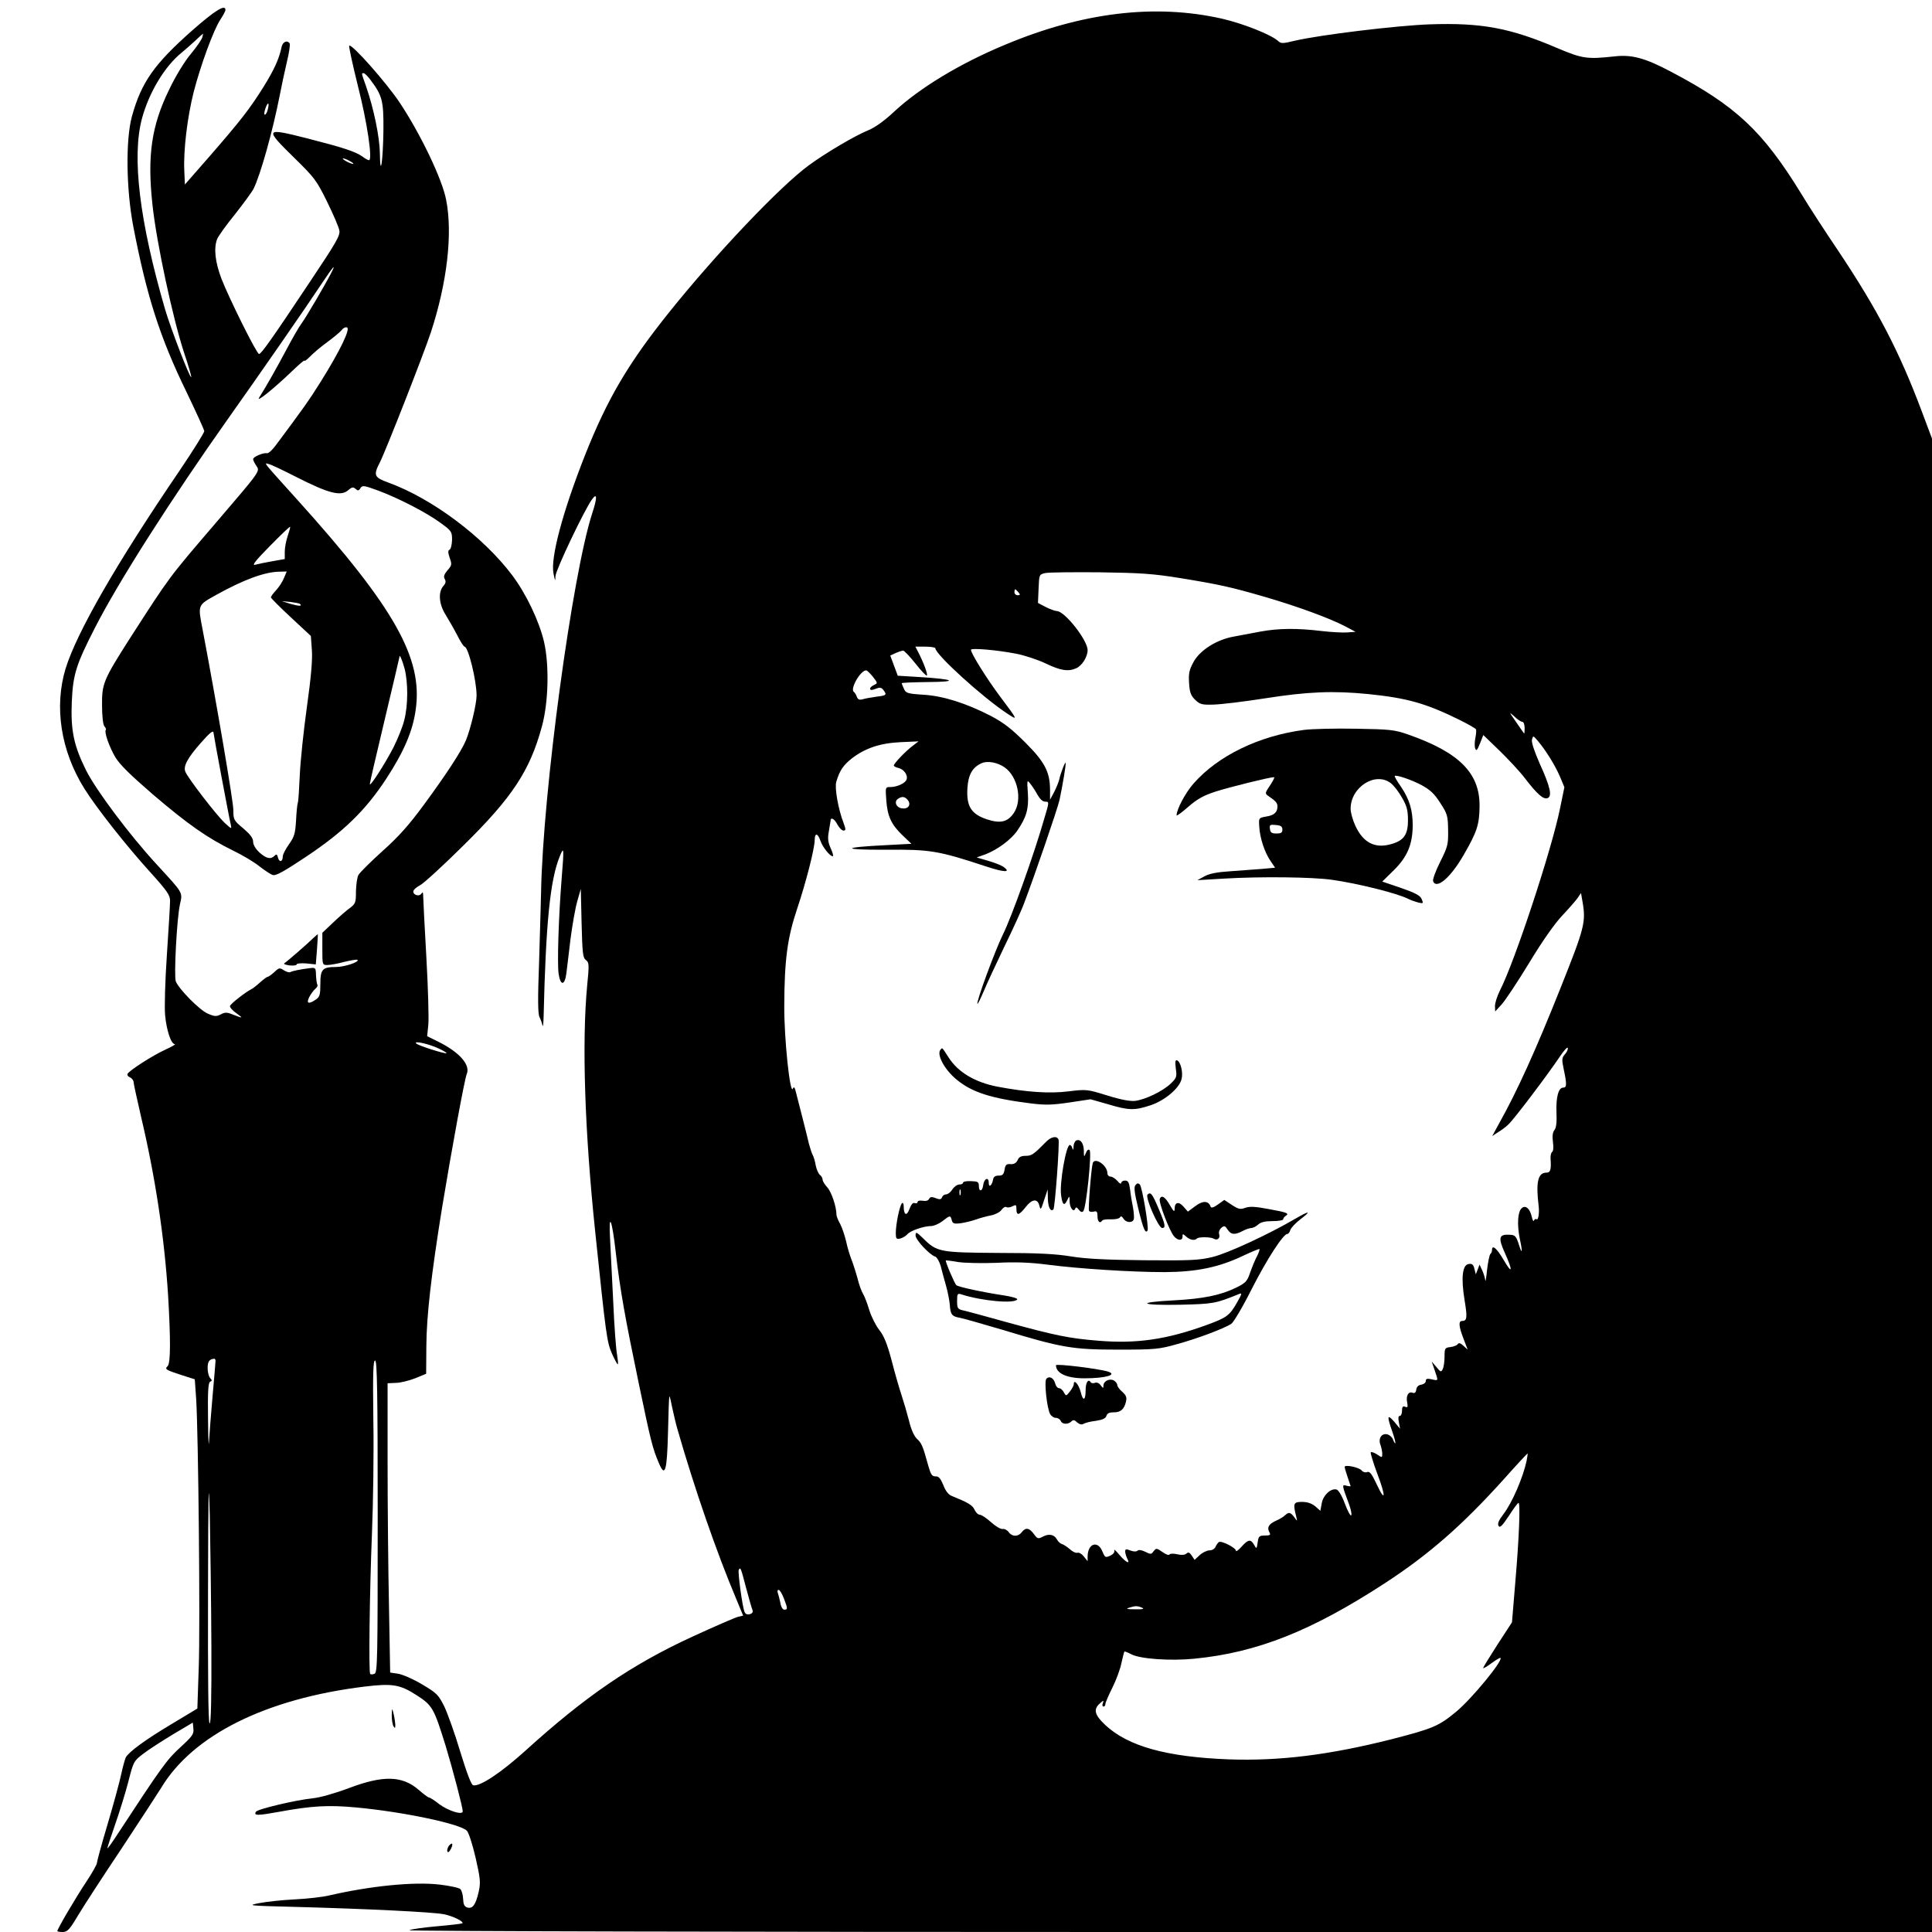 <?xml version="1.0" standalone="no"?>
<!DOCTYPE svg PUBLIC "-//W3C//DTD SVG 20010904//EN"
 "http://www.w3.org/TR/2001/REC-SVG-20010904/DTD/svg10.dtd">
<svg version="1.0" xmlns="http://www.w3.org/2000/svg"
 width="977pt" height="977pt" viewBox="0 0 977 977"
 preserveAspectRatio="xMidYMid meet">
<g transform="translate(0,977) scale(0.1,-0.1)"
fill="#000000" stroke="none">
<path d="M973 9617 c-193 -171 -258 -262 -306 -436 -32 -118 -29 -368 7 -556
68 -353 135 -562 268 -835 49 -102 90 -192 91 -200 0 -8 -56 -98 -125 -200
-320 -470 -519 -817 -576 -1000 -59 -193 -25 -416 94 -607 62 -99 214 -292
336 -426 83 -92 98 -114 98 -142 0 -19 -7 -141 -16 -272 -9 -131 -13 -269 -9
-307 7 -76 30 -146 49 -146 6 -1 -17 -14 -50 -29 -63 -29 -178 -103 -189 -121
-3 -6 2 -14 12 -18 10 -4 19 -16 19 -27 1 -11 18 -88 37 -171 72 -304 118
-607 137 -904 13 -221 13 -343 -2 -358 -16 -16 -11 -19 68 -45 l69 -22 7 -100
c11 -176 21 -1142 13 -1358 l-7 -207 -133 -80 c-132 -79 -212 -138 -229 -167
-4 -9 -15 -47 -23 -85 -8 -38 -39 -152 -69 -253 -30 -100 -54 -189 -54 -196 0
-8 -24 -50 -53 -94 -52 -78 -147 -239 -147 -250 0 -3 12 -5 28 -5 23 1 34 12
76 83 27 45 124 195 216 332 91 138 183 279 205 314 160 267 530 451 1028 512
141 17 179 11 263 -43 81 -52 88 -65 148 -258 35 -116 86 -309 86 -330 0 -20
-72 2 -118 36 -24 19 -47 34 -52 34 -5 0 -29 18 -54 40 -83 71 -179 73 -351 8
-72 -27 -146 -48 -185 -52 -81 -8 -278 -54 -286 -68 -12 -20 8 -20 118 0 164
30 247 35 388 22 238 -22 528 -83 561 -118 9 -9 29 -71 44 -136 24 -106 26
-125 16 -171 -15 -67 -31 -89 -58 -81 -15 5 -20 16 -21 43 -1 20 -7 43 -14 50
-7 7 -55 17 -106 23 -130 15 -349 -7 -557 -55 -33 -8 -112 -17 -175 -20 -63
-3 -144 -12 -180 -19 -62 -12 -55 -13 185 -19 368 -10 693 -26 749 -37 46 -9
103 -37 94 -46 -2 -2 -60 -9 -129 -15 -68 -6 -131 -15 -139 -20 -8 -5 1658 -9
3843 -9 l3857 0 0 3776 0 3776 -51 136 c-114 304 -224 516 -426 818 -65 96
-148 224 -184 284 -196 319 -331 445 -660 618 -130 69 -198 87 -284 77 -140
-15 -162 -12 -290 42 -238 102 -384 129 -645 120 -168 -6 -554 -53 -683 -83
-62 -15 -69 -15 -85 0 -37 32 -178 88 -284 112 -338 76 -704 32 -1095 -132
-229 -95 -433 -219 -562 -339 -48 -45 -95 -79 -129 -93 -67 -27 -218 -116
-302 -178 -145 -106 -466 -444 -703 -739 -211 -263 -316 -442 -430 -730 -113
-287 -174 -518 -158 -595 8 -40 9 -42 10 -13 1 30 147 337 185 388 26 36 27 9
1 -70 -101 -310 -250 -1411 -259 -1920 -1 -55 -6 -214 -10 -353 -7 -181 -6
-259 2 -275 6 -12 13 -31 15 -42 3 -11 5 9 6 45 11 471 33 690 81 808 22 55
23 47 10 -113 -15 -187 -23 -431 -15 -480 9 -61 31 -60 39 3 3 26 13 104 21
174 9 69 24 155 34 190 l18 63 4 -173 c4 -152 6 -175 22 -187 16 -12 17 -22 6
-131 -27 -290 -12 -738 41 -1244 55 -529 59 -556 85 -616 14 -31 27 -55 29
-53 3 2 0 25 -4 51 -5 26 -14 145 -19 265 -6 120 -13 263 -16 318 -8 142 10
101 29 -70 22 -190 47 -329 117 -665 61 -293 69 -324 101 -399 31 -74 41 -42
46 156 2 98 5 179 7 181 2 2 8 -23 14 -55 7 -32 18 -80 26 -108 89 -309 199
-626 299 -863 l34 -82 -26 -6 c-15 -4 -119 -49 -232 -101 -306 -141 -540 -301
-843 -576 -123 -111 -229 -182 -264 -175 -10 2 -32 61 -65 168 -27 91 -64 194
-81 230 -30 60 -38 68 -112 112 -43 26 -98 50 -121 54 l-41 6 -6 336 c-4 186
-7 515 -7 732 l0 395 42 2 c22 0 66 11 97 23 l56 23 1 141 c1 153 25 360 79
696 51 309 114 651 125 678 20 46 -34 109 -141 163 l-59 29 6 58 c3 31 -1 185
-10 342 -9 157 -16 296 -16 310 0 18 -3 21 -9 11 -10 -16 -41 -8 -41 11 0 8
16 22 35 32 19 10 117 100 218 200 248 244 336 378 397 601 34 123 38 313 11
430 -25 106 -91 243 -160 335 -147 196 -407 390 -628 470 -71 26 -76 36 -42
102 30 59 221 546 258 658 82 250 111 499 77 670 -20 104 -128 330 -234 490
-67 101 -244 301 -256 289 -3 -3 17 -95 44 -204 47 -184 75 -375 56 -375 -5 0
-20 8 -34 19 -36 25 -97 45 -281 92 -213 54 -215 50 -62 -100 101 -99 112
-113 165 -221 31 -63 59 -128 62 -145 5 -26 -15 -60 -152 -265 -189 -284 -243
-360 -254 -360 -12 0 -150 278 -190 380 -32 85 -40 154 -22 201 6 15 46 71 90
125 43 55 86 113 94 129 35 70 97 291 133 475 9 47 25 122 36 168 11 45 17 87
14 92 -12 19 -35 9 -41 -17 -12 -60 -38 -116 -90 -200 -71 -114 -120 -176
-273 -352 l-126 -144 -3 69 c-5 102 15 270 47 397 34 133 101 317 136 369 14
21 25 42 25 48 0 30 -52 -2 -167 -103z m50 -36 c-3 -11 -29 -49 -59 -85 -31
-37 -78 -114 -109 -180 -89 -182 -111 -334 -84 -581 20 -190 103 -576 160
-749 22 -65 38 -121 36 -123 -7 -6 -104 247 -132 342 -130 447 -169 772 -117
966 36 133 116 265 202 334 14 11 43 37 65 57 22 21 41 38 42 38 0 0 -1 -9 -4
-19z m849 -213 c61 -81 68 -106 67 -255 -2 -156 -16 -252 -18 -118 -1 81 -31
227 -70 339 -24 68 -24 66 -12 66 5 0 20 -15 33 -32z m-518 -152 c-3 -14 -10
-26 -15 -26 -4 0 -3 14 3 31 12 36 22 33 12 -5z m416 -261 c14 -8 21 -14 15
-14 -5 0 -21 6 -35 14 -14 8 -20 14 -15 14 6 0 21 -6 35 -14z m-96 -567 c-33
-64 -126 -222 -148 -252 -13 -17 -47 -76 -76 -131 -49 -92 -100 -183 -139
-245 -19 -30 73 44 167 134 34 33 62 57 62 52 0 -4 12 5 28 21 15 16 54 49 87
73 33 24 66 52 73 61 7 10 19 16 27 13 18 -7 -36 -119 -133 -274 -58 -93 -91
-139 -226 -320 -18 -25 -39 -44 -46 -42 -18 4 -70 -18 -70 -30 0 -5 7 -20 16
-33 19 -29 25 -21 -201 -285 -246 -287 -233 -270 -438 -588 -134 -210 -142
-229 -141 -339 0 -54 5 -98 12 -106 7 -8 10 -16 7 -18 -9 -10 17 -85 48 -138
24 -39 75 -89 192 -190 178 -152 275 -219 403 -282 48 -23 108 -59 134 -80 27
-21 57 -41 68 -44 15 -5 59 20 167 92 188 125 300 233 405 393 89 136 135 241
150 350 38 260 -106 516 -596 1060 -184 204 -173 190 -146 183 13 -3 73 -32
134 -63 169 -86 230 -102 268 -68 17 15 24 16 36 6 12 -11 17 -10 25 4 10 15
18 13 90 -13 104 -39 244 -111 316 -164 55 -40 57 -44 57 -86 -1 -24 -6 -46
-13 -49 -8 -4 -8 -14 1 -41 12 -33 11 -38 -11 -63 -17 -20 -21 -32 -14 -44 7
-12 5 -22 -6 -34 -28 -31 -24 -92 10 -146 16 -26 43 -73 59 -104 16 -32 33
-58 37 -58 19 0 61 -172 61 -247 0 -43 -31 -172 -54 -227 -23 -55 -98 -170
-212 -325 -75 -102 -128 -162 -210 -235 -60 -54 -114 -108 -121 -120 -7 -11
-12 -49 -13 -83 0 -57 -2 -63 -31 -85 -18 -13 -56 -46 -85 -74 l-54 -51 0 -81
c0 -82 0 -82 26 -82 14 0 53 7 86 16 33 8 63 13 66 10 10 -11 -67 -36 -108
-36 -69 0 -80 -11 -80 -85 0 -55 -3 -66 -22 -79 -37 -26 -51 -21 -34 12 8 16
22 34 30 41 9 7 14 17 11 21 -3 5 -6 26 -7 48 -1 38 -2 40 -32 36 -43 -5 -88
-14 -98 -20 -5 -3 -19 1 -32 9 -21 14 -25 14 -49 -9 -14 -13 -30 -24 -34 -24
-4 0 -21 -13 -38 -28 -16 -15 -37 -31 -45 -35 -27 -13 -103 -72 -107 -84 -2
-6 13 -24 34 -38 36 -26 33 -26 -29 -2 -20 8 -33 8 -52 -3 -22 -11 -31 -11
-67 5 -42 19 -144 123 -160 162 -10 27 5 317 21 390 14 62 18 54 -118 202
-139 151 -307 376 -357 476 -62 125 -78 202 -72 345 6 138 21 188 117 375 118
232 389 656 675 1060 154 217 390 557 470 678 61 91 77 110 49 55z m-219
-1328 c-8 -23 -15 -59 -15 -80 l0 -37 -62 -11 c-35 -6 -74 -14 -88 -18 -18 -5
2 21 74 94 55 56 101 100 103 98 2 -1 -4 -22 -12 -46z m-19 -213 c-7 -18 -25
-46 -40 -62 -14 -15 -26 -31 -26 -36 0 -4 46 -50 101 -101 l101 -94 5 -70 c4
-48 -4 -139 -25 -289 -17 -121 -33 -276 -36 -345 -3 -69 -7 -132 -10 -140 -3
-8 -7 -49 -9 -91 -4 -65 -9 -81 -36 -119 -17 -24 -31 -51 -31 -61 0 -27 -17
-32 -24 -7 -4 18 -8 20 -18 10 -19 -19 -41 -14 -76 17 -20 19 -32 39 -32 55 0
18 -15 37 -50 67 -48 40 -50 44 -50 93 0 42 -83 531 -155 910 -25 130 -27 124
69 178 137 76 244 116 319 117 l37 1 -14 -33z m4530 0 c202 -33 256 -45 429
-95 165 -48 328 -108 405 -148 l55 -29 -40 -3 c-22 -2 -81 1 -132 7 -124 15
-218 14 -310 -3 -43 -8 -103 -19 -133 -25 -86 -15 -169 -67 -203 -126 -23 -42
-27 -59 -24 -108 3 -47 8 -63 30 -85 25 -24 34 -27 95 -25 37 1 155 15 262 32
211 33 341 39 521 21 196 -20 291 -47 461 -131 42 -21 79 -42 82 -47 2 -4 1
-24 -3 -43 -4 -19 -5 -43 -1 -53 5 -16 10 -11 24 24 l17 43 82 -79 c45 -44
103 -106 128 -139 63 -82 94 -109 115 -101 24 9 14 57 -40 175 -28 64 -42 107
-39 121 6 21 6 21 30 -7 40 -47 88 -125 112 -181 l22 -53 -22 -107 c-41 -204
-228 -773 -304 -921 -14 -28 -25 -63 -25 -78 l1 -28 32 35 c18 19 81 114 140
211 67 111 130 200 168 240 33 35 68 75 77 88 l17 25 7 -40 c19 -107 12 -133
-110 -439 -127 -319 -221 -525 -310 -684 l-36 -66 29 19 c17 10 41 28 53 40
27 24 199 252 258 340 21 32 40 53 42 47 2 -7 -4 -21 -14 -32 -16 -18 -17 -26
-6 -78 16 -75 15 -91 -3 -91 -24 0 -37 -48 -34 -126 2 -49 -1 -77 -10 -88 -9
-11 -12 -30 -8 -61 4 -26 2 -47 -4 -50 -5 -4 -9 -19 -8 -33 4 -56 0 -72 -21
-72 -43 0 -54 -48 -39 -170 4 -33 -2 -71 -10 -66 -5 4 -11 0 -14 -6 -2 -7 -7
1 -11 19 -9 41 -31 60 -50 44 -21 -17 -25 -82 -11 -153 16 -74 13 -87 -6 -26
-13 38 -18 43 -46 44 -53 3 -58 -15 -23 -92 42 -93 38 -112 -7 -34 -35 59 -58
78 -58 48 0 -7 -4 -16 -8 -19 -5 -4 -12 -40 -17 -80 -4 -41 -8 -65 -9 -54 -1
11 -8 34 -15 50 l-14 30 -9 -24 -10 -25 -7 28 c-5 21 -12 27 -29 24 -32 -4
-39 -70 -21 -181 15 -90 13 -107 -12 -107 -19 0 -18 -25 7 -90 l21 -55 -22 20
c-14 13 -23 16 -28 8 -4 -6 -21 -13 -37 -15 -28 -3 -30 -6 -30 -48 0 -25 -4
-53 -9 -63 -8 -17 -11 -16 -32 10 l-24 28 15 -44 c19 -56 20 -54 -15 -46 -23
5 -30 3 -30 -9 0 -8 -10 -16 -22 -18 -15 -2 -24 -11 -26 -25 -2 -15 -8 -20
-19 -16 -21 8 -34 -16 -27 -49 4 -23 3 -27 -10 -22 -12 5 -16 0 -16 -20 0 -14
-5 -26 -11 -26 -8 0 -9 -11 -5 -32 l6 -33 -29 35 c-36 41 -38 30 -11 -47 11
-31 18 -58 16 -61 -2 -2 -7 6 -11 17 -3 11 -16 23 -27 27 -30 9 -50 -19 -37
-53 5 -13 9 -34 9 -45 0 -20 -1 -20 -26 -3 -14 9 -28 14 -32 11 -3 -3 12 -51
32 -106 45 -117 43 -153 -2 -56 -25 53 -36 67 -48 62 -9 -4 -22 0 -28 8 -13
16 -86 31 -86 18 0 -5 7 -29 15 -52 8 -23 15 -44 15 -45 0 -2 -10 -1 -21 2
-24 7 -23 3 12 -91 10 -27 16 -53 12 -59 -3 -5 -18 21 -32 59 -16 43 -33 70
-43 72 -30 6 -67 -30 -74 -70 l-7 -38 -26 23 c-19 15 -40 22 -67 22 -42 0 -46
-7 -30 -70 7 -30 7 -30 -9 -7 -19 25 -28 27 -47 9 -7 -7 -28 -20 -45 -27 -37
-17 -47 -34 -34 -58 8 -14 4 -17 -22 -17 -29 0 -33 -4 -37 -35 -5 -34 -6 -34
-18 -12 -17 30 -30 28 -64 -10 -15 -17 -28 -26 -28 -20 0 15 -73 52 -86 44 -6
-4 -13 -15 -17 -24 -4 -10 -17 -18 -30 -18 -13 0 -36 -11 -50 -24 l-26 -24
-14 21 c-11 17 -18 19 -27 11 -7 -7 -24 -9 -46 -4 -19 5 -37 4 -40 -1 -3 -5
-19 0 -36 13 -29 20 -31 20 -44 4 -12 -17 -15 -17 -43 -3 -18 9 -33 11 -39 5
-5 -5 -19 -5 -35 1 -22 9 -27 8 -27 -5 0 -8 5 -24 10 -35 18 -32 -6 -21 -39
18 -17 21 -29 31 -26 23 3 -9 -5 -20 -21 -27 -24 -11 -26 -10 -40 23 -23 56
-74 38 -74 -28 l0 -23 -19 24 c-10 13 -24 21 -32 19 -8 -3 -25 5 -39 18 -14
12 -32 24 -40 26 -8 2 -19 12 -25 23 -13 25 -41 31 -72 14 -23 -12 -27 -11
-45 14 -23 31 -41 34 -60 10 -18 -25 -49 -25 -66 -2 -8 11 -22 19 -31 17 -10
-2 -37 14 -60 35 -22 20 -48 37 -56 37 -9 0 -21 12 -27 26 -11 23 -31 35 -117
70 -15 6 -31 27 -41 55 -14 33 -23 44 -39 43 -18 0 -24 9 -37 55 -27 98 -33
113 -57 135 -14 13 -30 48 -40 91 -10 39 -27 97 -38 130 -11 33 -34 112 -50
175 -23 86 -39 125 -63 155 -17 22 -40 67 -50 100 -10 33 -24 70 -31 81 -8 12
-21 48 -29 81 -9 33 -23 76 -31 96 -8 20 -20 60 -26 89 -7 29 -20 69 -30 88
-11 19 -19 40 -19 47 0 40 -25 115 -46 138 -13 14 -24 32 -24 39 0 8 -6 19
-14 25 -8 7 -17 28 -21 48 -3 19 -10 43 -15 52 -5 9 -13 34 -19 56 -5 22 -19
78 -31 125 -12 47 -27 105 -33 129 -7 31 -12 39 -17 27 -14 -41 -45 250 -44
419 1 233 16 343 65 489 45 134 89 306 89 349 0 37 16 34 29 -5 11 -32 48 -78
62 -78 5 0 0 18 -10 40 -14 31 -16 51 -10 83 4 23 8 48 9 55 0 22 19 13 35
-18 9 -16 22 -30 30 -30 13 0 13 5 1 38 -27 70 -46 177 -37 208 17 58 35 84
79 119 68 52 142 77 247 82 l90 4 -30 -23 c-35 -26 -95 -89 -95 -99 0 -4 11
-10 25 -13 27 -7 48 -37 39 -59 -7 -18 -48 -37 -81 -37 -26 0 -26 0 -21 -68 6
-81 26 -123 84 -178 l43 -41 -132 -7 c-225 -11 -223 -24 3 -23 224 2 266 -5
508 -85 91 -30 127 -31 87 -2 -11 8 -46 22 -78 31 l-58 17 45 16 c60 23 130
75 160 119 46 67 59 110 54 188 -5 70 -4 71 12 50 10 -12 27 -38 37 -57 13
-22 27 -35 40 -34 19 0 19 -2 -6 -85 -52 -182 -166 -500 -209 -586 -39 -79
-137 -344 -129 -351 2 -2 16 27 32 64 15 37 63 139 105 227 43 88 87 185 98
215 55 145 170 480 180 525 16 77 32 170 31 186 0 15 -26 -51 -33 -85 -3 -12
-14 -39 -25 -61 l-21 -39 0 48 c0 92 -26 142 -125 241 -69 69 -109 100 -173
134 -126 65 -242 102 -344 108 -79 5 -87 8 -97 30 -6 13 -11 26 -11 28 0 3 60
5 133 6 156 1 136 14 -38 25 l-115 7 -19 51 -19 51 26 12 c15 7 32 12 39 13 6
0 34 -30 63 -66 28 -36 54 -63 57 -60 6 6 -17 67 -44 119 l-14 27 50 0 c28 0
51 -4 51 -8 0 -31 237 -247 363 -330 56 -37 56 -36 -35 85 -68 91 -148 219
-148 237 0 10 127 0 230 -20 41 -8 108 -30 148 -49 77 -37 115 -42 155 -24 29
13 57 58 57 91 0 51 -116 198 -156 198 -8 0 -33 9 -55 20 l-40 21 3 72 c3 71
3 72 33 79 17 4 140 5 275 4 207 -3 270 -7 406 -29z m-816 -72 c10 -12 10 -15
-4 -15 -9 0 -16 7 -16 15 0 8 2 15 4 15 2 0 9 -7 16 -15z m-3633 -59 c13 -12
-4 -12 -47 0 l-45 14 43 -4 c24 -3 46 -7 49 -10z m529 -327 c18 -71 18 -186
-2 -262 -8 -33 -33 -94 -54 -136 -42 -82 -120 -203 -120 -186 0 6 34 152 75
324 41 173 75 316 75 319 0 17 13 -13 26 -59z m2368 -41 c25 -32 25 -33 6 -42
-11 -5 -20 -13 -20 -18 0 -10 8 -9 35 1 14 6 24 3 32 -8 19 -25 16 -28 -34
-34 -27 -4 -58 -9 -70 -13 -17 -5 -25 -1 -30 12 -3 11 -11 22 -15 25 -21 14
33 109 62 109 5 0 20 -15 34 -32z m3284 -228 c7 0 12 -14 12 -32 0 -17 -1 -29
-3 -27 -2 2 -20 29 -41 59 -35 50 -36 52 -9 28 16 -16 34 -28 41 -28z m-6618
-57 c0 -9 78 -426 87 -463 5 -24 4 -23 -32 10 -41 39 -181 220 -197 256 -13
28 9 70 80 150 44 50 62 64 62 47z m4001 -174 c66 -47 90 -165 46 -230 -31
-46 -68 -55 -137 -32 -78 26 -103 65 -98 155 4 70 25 108 73 129 30 13 81 3
116 -22z m-491 -164 c19 -23 4 -47 -27 -43 -31 3 -44 35 -21 49 19 13 34 11
48 -6z m-2372 -1257 c24 -11 42 -22 40 -24 -6 -5 -142 38 -153 49 -16 16 65
-2 113 -25z m-1128 -1580 c0 -7 -7 -87 -15 -178 -8 -91 -16 -194 -18 -230 -2
-36 -4 17 -5 117 -2 137 1 182 11 186 10 4 10 7 0 18 -7 7 -13 30 -13 50 0 33
8 46 33 48 4 1 7 -5 7 -11z m820 -787 c0 -723 -1 -789 -16 -795 -9 -4 -19 -4
-22 -1 -8 8 -3 413 9 711 6 149 10 407 7 572 -3 240 -1 302 9 302 10 0 13
-157 13 -789z m5810 282 c-18 -84 -72 -211 -118 -271 -23 -30 -30 -47 -24 -58
7 -12 18 -1 52 50 23 36 45 66 49 66 10 0 3 -178 -16 -399 l-17 -205 -73 -112
c-40 -62 -73 -116 -73 -119 0 -4 19 7 42 24 23 17 43 29 46 27 13 -14 -145
-206 -223 -271 -89 -74 -118 -86 -327 -140 -317 -80 -568 -111 -823 -102 -316
12 -510 66 -626 174 -54 51 -61 79 -27 109 19 17 21 17 15 1 -4 -9 -2 -17 3
-17 6 0 10 6 10 13 0 7 16 44 35 82 19 38 40 94 46 125 7 30 13 56 15 58 1 2
17 -4 36 -14 44 -23 196 -34 317 -22 318 31 593 140 966 383 222 145 390 292
600 525 64 72 118 130 120 130 1 0 -1 -17 -5 -37z m-6651 -941 c1 -260 -2
-391 -9 -387 -7 4 -9 234 -8 663 1 528 3 604 9 387 3 -148 7 -447 8 -663z
m2704 298 c14 -52 28 -102 32 -111 4 -11 0 -18 -14 -22 -12 -3 -22 1 -26 12
-11 26 -35 204 -29 213 9 14 10 11 37 -92z m191 -53 c20 -52 20 -57 2 -57 -8
0 -17 15 -20 36 -4 19 -10 42 -13 50 -3 8 -1 14 5 14 5 0 17 -19 26 -43z
m1811 -47 c14 -6 4 -9 -35 -8 -42 0 -49 2 -30 8 32 10 41 10 65 0z m-4864
-707 c-67 -61 -93 -97 -321 -445 -24 -37 -45 -66 -47 -65 -1 2 16 54 38 117
22 63 53 162 68 220 26 103 28 105 75 141 27 21 94 64 150 98 l101 60 3 -31
c3 -27 -5 -38 -67 -95z"/>
<path d="M1584 5026 c-26 -26 -133 -119 -146 -127 -6 -4 6 -8 26 -11 20 -2 36
0 36 5 0 5 22 7 49 5 l48 -5 6 76 c3 41 5 76 4 76 -1 1 -11 -8 -23 -19z"/>
<path d="M6595 6079 c-229 -30 -436 -131 -559 -271 -41 -46 -86 -131 -86 -161
0 -5 27 15 59 43 46 40 77 57 138 77 68 22 274 73 296 73 4 0 -5 -19 -20 -41
-27 -40 -27 -42 -8 -55 37 -25 45 -35 45 -52 0 -30 -17 -45 -56 -51 -39 -7
-39 -7 -36 -51 3 -58 27 -130 57 -174 l23 -34 -66 -6 c-37 -3 -110 -8 -162
-12 -65 -4 -106 -12 -130 -26 l-35 -19 135 8 c184 11 448 8 545 -6 129 -18
330 -68 385 -96 14 -7 37 -15 52 -19 26 -6 27 -5 17 18 -8 18 -33 31 -105 56
l-94 32 59 58 c68 67 94 130 95 225 0 78 -16 132 -59 196 -20 28 -34 53 -32
55 7 7 85 -19 137 -47 42 -23 64 -43 93 -89 36 -55 39 -65 40 -137 1 -73 -1
-83 -40 -161 -23 -46 -39 -90 -36 -98 17 -44 90 19 156 135 66 114 78 152 79
241 3 170 -102 275 -362 366 -69 24 -91 26 -265 29 -104 2 -221 -1 -260 -6z
m439 -270 c15 -12 40 -44 56 -73 24 -41 30 -63 30 -114 0 -74 -21 -104 -90
-122 -79 -21 -137 10 -176 94 -13 28 -24 67 -24 86 0 110 126 190 204 129z
m-549 -234 c0 -16 -7 -20 -30 -20 -24 0 -31 5 -33 23 -3 21 0 23 30 20 25 -2
33 -8 33 -23z"/>
<path d="M4757 4463 c-23 -23 18 -101 80 -152 78 -65 176 -96 377 -121 73 -9
108 -8 195 5 l106 16 88 -25 c106 -32 135 -32 216 -5 72 24 145 86 156 132 9
33 -5 89 -23 95 -9 3 -10 -8 -6 -42 6 -42 4 -47 -27 -77 -41 -38 -126 -79
-178 -86 -25 -3 -70 5 -141 27 -103 32 -106 32 -197 21 -97 -12 -212 -4 -360
24 -112 22 -197 72 -245 146 -35 54 -32 52 -41 42z"/>
<path d="M5289 3995 c-62 -63 -72 -70 -102 -70 -23 0 -35 -6 -41 -22 -7 -14
-18 -21 -35 -20 -21 2 -27 -3 -31 -28 -4 -24 -10 -30 -30 -30 -17 0 -26 -6
-28 -20 -6 -31 -22 -43 -22 -16 0 32 -24 21 -28 -12 -4 -33 -22 -36 -22 -4 0
20 -5 23 -40 24 -22 1 -40 -2 -40 -8 0 -5 -8 -9 -19 -9 -10 0 -26 -11 -35 -25
-9 -14 -23 -25 -32 -25 -8 0 -17 -6 -20 -14 -4 -12 -12 -13 -32 -5 -20 8 -28
7 -34 -4 -4 -9 -17 -12 -33 -9 -14 2 -25 0 -25 -7 0 -5 -6 -8 -14 -5 -9 4 -18
-6 -27 -30 -14 -38 -29 -31 -29 14 0 14 -4 20 -9 15 -12 -13 -31 -106 -31
-150 0 -29 3 -33 23 -28 12 3 28 13 35 21 14 18 83 42 121 42 13 0 39 11 57
25 39 30 40 30 47 5 4 -17 11 -20 44 -16 21 3 56 11 78 19 22 8 57 17 77 21
21 4 44 16 52 27 8 12 19 18 25 15 6 -4 20 -2 31 4 18 9 20 8 20 -15 0 -34 14
-31 46 10 32 42 61 46 70 8 6 -24 8 -22 24 28 l18 54 1 -47 c1 -43 14 -68 28
-54 8 8 32 337 26 353 -8 21 -38 15 -64 -12z m-432 -267 c-3 -7 -5 -2 -5 12 0
14 2 19 5 13 2 -7 2 -19 0 -25z"/>
<path d="M5443 4003 c-7 -3 -14 -17 -14 -31 -1 -17 -3 -21 -6 -9 -2 9 -8 17
-13 17 -19 0 -53 -195 -44 -255 7 -50 16 -56 32 -22 10 21 11 20 11 -10 1 -32
21 -57 29 -34 3 8 8 6 17 -6 9 -12 17 -15 23 -8 15 15 44 297 32 309 -6 6 -13
0 -19 -15 -9 -22 -10 -21 -10 12 -1 38 -17 60 -38 52z"/>
<path d="M5526 3888 c-8 -26 -24 -232 -19 -241 3 -5 14 -7 24 -4 15 4 19 0 19
-24 0 -27 13 -39 24 -21 2 4 22 7 43 6 21 -1 41 3 46 9 5 9 10 7 18 -5 12 -21
45 -24 52 -5 3 8 1 34 -3 58 -5 24 -12 65 -15 92 -5 38 -10 47 -26 47 -10 0
-19 -6 -19 -12 -1 -7 -9 -3 -19 10 -11 12 -26 22 -35 22 -9 0 -16 8 -16 18 -1
40 -64 82 -74 50z"/>
<path d="M5742 3777 c-9 -10 -5 -39 14 -118 25 -103 36 -129 47 -112 8 13 -27
221 -39 233 -8 8 -14 7 -22 -3z"/>
<path d="M5803 3729 c-13 -13 55 -169 74 -169 19 0 16 18 -16 93 -33 79 -42
92 -58 76z"/>
<path d="M5865 3707 c-7 -17 50 -164 72 -189 20 -23 43 -23 43 -1 0 15 1 15
18 0 19 -18 44 -22 55 -10 9 9 71 8 85 -1 18 -11 34 3 27 23 -3 11 2 24 11 32
15 12 19 11 32 -9 17 -26 36 -28 76 -7 15 8 35 15 44 15 8 0 24 8 35 18 13 12
36 17 73 17 29 0 53 4 53 9 0 5 5 12 12 17 21 13 8 18 -86 35 -68 13 -96 14
-118 6 -25 -9 -34 -7 -68 15 l-38 25 -32 -23 c-22 -16 -34 -19 -37 -11 -10 30
-39 32 -77 3 l-38 -28 -22 25 c-24 28 -45 23 -45 -11 0 -18 -5 -14 -23 17 -24
43 -44 56 -52 33z"/>
<path d="M6545 3604 c-132 -77 -335 -171 -411 -190 -69 -17 -111 -19 -346 -17
-195 2 -294 7 -370 19 -77 13 -169 18 -368 18 -297 2 -312 4 -382 74 -34 33
-38 34 -38 14 0 -22 71 -98 100 -107 8 -3 20 -24 27 -47 6 -24 18 -69 27 -100
9 -31 17 -74 19 -95 3 -50 10 -60 51 -67 20 -4 115 -31 213 -60 303 -92 357
-101 588 -101 187 0 206 2 298 28 103 28 237 79 273 102 12 8 59 87 104 177
76 149 159 278 180 278 5 0 12 9 15 20 4 11 27 36 52 55 58 44 45 44 -32 -1z
m-188 -186 c-10 -18 -25 -55 -35 -83 -15 -45 -23 -53 -72 -77 -78 -38 -165
-56 -317 -64 -193 -10 -167 -26 35 -22 168 4 179 6 297 54 17 7 16 2 -9 -42
-38 -67 -52 -77 -153 -114 -203 -74 -355 -96 -548 -80 -149 12 -217 26 -465
94 -107 30 -207 57 -222 60 -25 6 -28 11 -28 47 0 37 2 40 23 33 103 -33 267
-48 281 -25 4 5 -27 14 -66 20 -107 16 -232 43 -242 52 -9 8 -57 121 -53 125
1 1 29 -2 62 -8 33 -5 120 -7 195 -4 96 5 169 2 255 -9 160 -21 429 -38 595
-38 161 1 273 24 395 82 44 21 82 36 84 35 2 -2 -3 -19 -12 -36z"/>
<path d="M5340 2866 c0 -41 55 -66 144 -66 107 0 169 18 119 34 -49 15 -263
41 -263 32z"/>
<path d="M5291 2797 c-11 -15 3 -146 19 -177 6 -11 19 -20 29 -20 11 0 21 -7
25 -15 6 -18 37 -20 54 -3 9 9 16 8 29 -5 12 -10 23 -13 33 -7 8 5 35 12 62
15 33 5 49 12 53 25 4 13 15 18 36 18 35 -1 54 15 63 54 5 22 1 32 -19 50 -14
12 -25 27 -25 34 0 7 -8 17 -17 23 -22 12 -53 -3 -53 -26 0 -15 -2 -14 -14 2
-8 11 -20 16 -29 12 -9 -3 -19 -2 -22 4 -12 18 -25 -3 -25 -40 0 -54 -13 -60
-25 -10 -10 39 -35 67 -35 39 0 -7 -9 -23 -19 -36 -20 -25 -20 -25 -31 -5 -6
12 -17 21 -24 21 -8 0 -17 11 -20 24 -7 28 -30 40 -45 23z"/>
<path d="M1981 1095 c0 -22 4 -47 9 -55 8 -12 9 -10 9 10 -1 14 -5 39 -9 55
-7 29 -8 29 -9 -10z"/>
<path d="M2270 436 c-6 -9 -10 -21 -8 -28 3 -8 9 -4 17 10 15 28 9 39 -9 18z"/>
</g>
</svg>
